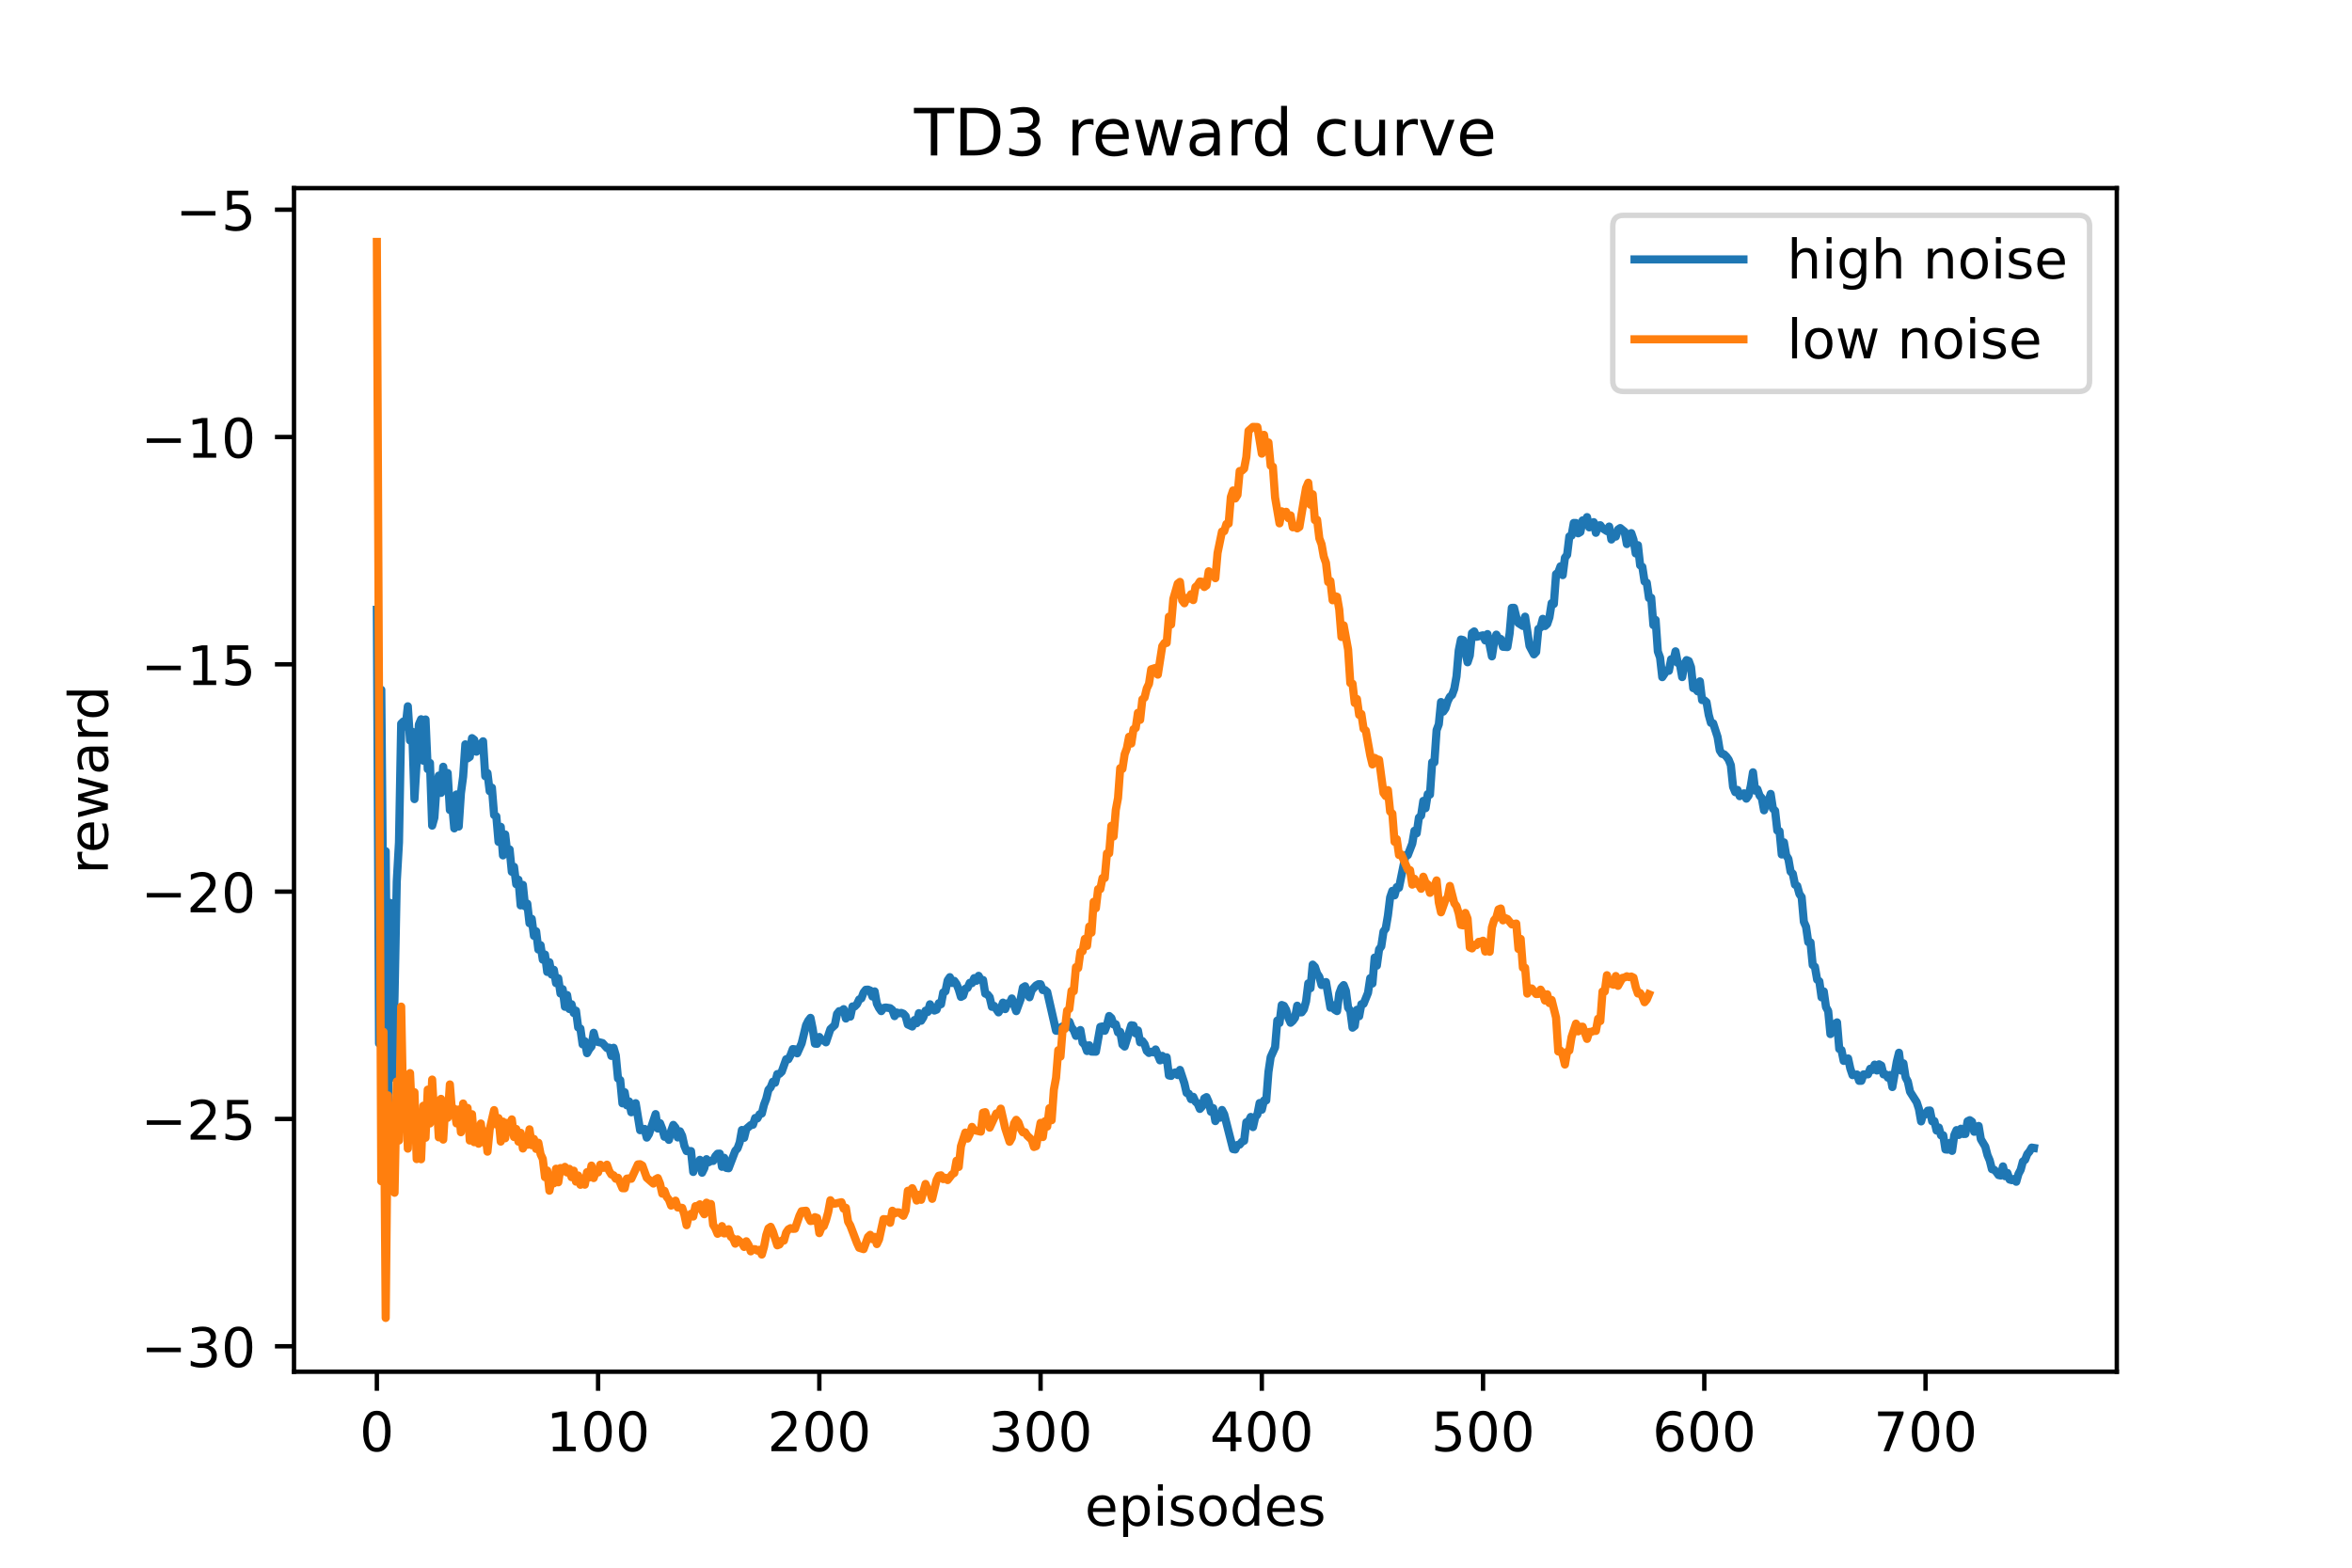<?xml version="1.0" encoding="utf-8" standalone="no"?>
<!DOCTYPE svg PUBLIC "-//W3C//DTD SVG 1.1//EN"
  "http://www.w3.org/Graphics/SVG/1.1/DTD/svg11.dtd">
<!-- Created with matplotlib (https://matplotlib.org/) -->
<svg height="288pt" version="1.1" viewBox="0 0 432 288" width="432pt" xmlns="http://www.w3.org/2000/svg" xmlns:xlink="http://www.w3.org/1999/xlink">
 <defs>
  <style type="text/css">*{stroke-linecap:butt;stroke-linejoin:round;}</style>
 </defs>
 <g id="figure_1">
  <g id="patch_1">
   <path d="M 0 288 
L 432 288 
L 432 0 
L 0 0 
z
" style="fill:#ffffff;"/>
  </g>
  <g id="axes_1">
   <g id="patch_2">
    <path d="M 54 252 
L 388.8 252 
L 388.8 34.56 
L 54 34.56 
z
" style="fill:#ffffff;"/>
   </g>
   <g id="matplotlib.axis_1">
    <g id="xtick_1">
     <g id="line2d_1">
      <defs>
       <path d="M 0 0 
L 0 3.5 
" id="ma17a18a2c5" style="stroke:#000000;stroke-width:0.8;"/>
      </defs>
      <g>
       <use style="stroke:#000000;stroke-width:0.8;" x="69.218" xlink:href="#ma17a18a2c5" y="252"/>
      </g>
     </g>
     <g id="text_1">
      <!-- 0 -->
      <g transform="translate(66.037 266.598)scale(0.1 -0.1)">
       <defs>
        <path d="M 31.781 66.406 
Q 24.172 66.406 20.328 58.906 
Q 16.5 51.422 16.5 36.375 
Q 16.5 21.391 20.328 13.891 
Q 24.172 6.391 31.781 6.391 
Q 39.453 6.391 43.281 13.891 
Q 47.125 21.391 47.125 36.375 
Q 47.125 51.422 43.281 58.906 
Q 39.453 66.406 31.781 66.406 
z
M 31.781 74.219 
Q 44.047 74.219 50.516 64.516 
Q 56.984 54.828 56.984 36.375 
Q 56.984 17.969 50.516 8.266 
Q 44.047 -1.422 31.781 -1.422 
Q 19.531 -1.422 13.062 8.266 
Q 6.594 17.969 6.594 36.375 
Q 6.594 54.828 13.062 64.516 
Q 19.531 74.219 31.781 74.219 
z
" id="DejaVuSans-48"/>
       </defs>
       <use xlink:href="#DejaVuSans-48"/>
      </g>
     </g>
    </g>
    <g id="xtick_2">
     <g id="line2d_2">
      <g>
       <use style="stroke:#000000;stroke-width:0.8;" x="109.854" xlink:href="#ma17a18a2c5" y="252"/>
      </g>
     </g>
     <g id="text_2">
      <!-- 100 -->
      <g transform="translate(100.31 266.598)scale(0.1 -0.1)">
       <defs>
        <path d="M 12.406 8.297 
L 28.516 8.297 
L 28.516 63.922 
L 10.984 60.406 
L 10.984 69.391 
L 28.422 72.906 
L 38.281 72.906 
L 38.281 8.297 
L 54.391 8.297 
L 54.391 0 
L 12.406 0 
z
" id="DejaVuSans-49"/>
       </defs>
       <use xlink:href="#DejaVuSans-49"/>
       <use x="63.623" xlink:href="#DejaVuSans-48"/>
       <use x="127.246" xlink:href="#DejaVuSans-48"/>
      </g>
     </g>
    </g>
    <g id="xtick_3">
     <g id="line2d_3">
      <g>
       <use style="stroke:#000000;stroke-width:0.8;" x="150.49" xlink:href="#ma17a18a2c5" y="252"/>
      </g>
     </g>
     <g id="text_3">
      <!-- 200 -->
      <g transform="translate(140.946 266.598)scale(0.1 -0.1)">
       <defs>
        <path d="M 19.188 8.297 
L 53.609 8.297 
L 53.609 0 
L 7.328 0 
L 7.328 8.297 
Q 12.938 14.109 22.625 23.891 
Q 32.328 33.688 34.812 36.531 
Q 39.547 41.844 41.422 45.531 
Q 43.312 49.219 43.312 52.781 
Q 43.312 58.594 39.234 62.25 
Q 35.156 65.922 28.609 65.922 
Q 23.969 65.922 18.812 64.312 
Q 13.672 62.703 7.812 59.422 
L 7.812 69.391 
Q 13.766 71.781 18.938 73 
Q 24.125 74.219 28.422 74.219 
Q 39.75 74.219 46.484 68.547 
Q 53.219 62.891 53.219 53.422 
Q 53.219 48.922 51.531 44.891 
Q 49.859 40.875 45.406 35.406 
Q 44.188 33.984 37.641 27.219 
Q 31.109 20.453 19.188 8.297 
z
" id="DejaVuSans-50"/>
       </defs>
       <use xlink:href="#DejaVuSans-50"/>
       <use x="63.623" xlink:href="#DejaVuSans-48"/>
       <use x="127.246" xlink:href="#DejaVuSans-48"/>
      </g>
     </g>
    </g>
    <g id="xtick_4">
     <g id="line2d_4">
      <g>
       <use style="stroke:#000000;stroke-width:0.8;" x="191.126" xlink:href="#ma17a18a2c5" y="252"/>
      </g>
     </g>
     <g id="text_4">
      <!-- 300 -->
      <g transform="translate(181.582 266.598)scale(0.1 -0.1)">
       <defs>
        <path d="M 40.578 39.312 
Q 47.656 37.797 51.625 33 
Q 55.609 28.219 55.609 21.188 
Q 55.609 10.406 48.188 4.484 
Q 40.766 -1.422 27.094 -1.422 
Q 22.516 -1.422 17.656 -0.516 
Q 12.797 0.391 7.625 2.203 
L 7.625 11.719 
Q 11.719 9.328 16.594 8.109 
Q 21.484 6.891 26.812 6.891 
Q 36.078 6.891 40.938 10.547 
Q 45.797 14.203 45.797 21.188 
Q 45.797 27.641 41.281 31.266 
Q 36.766 34.906 28.719 34.906 
L 20.219 34.906 
L 20.219 43.016 
L 29.109 43.016 
Q 36.375 43.016 40.234 45.922 
Q 44.094 48.828 44.094 54.297 
Q 44.094 59.906 40.109 62.906 
Q 36.141 65.922 28.719 65.922 
Q 24.656 65.922 20.016 65.031 
Q 15.375 64.156 9.812 62.312 
L 9.812 71.094 
Q 15.438 72.656 20.344 73.438 
Q 25.25 74.219 29.594 74.219 
Q 40.828 74.219 47.359 69.109 
Q 53.906 64.016 53.906 55.328 
Q 53.906 49.266 50.438 45.094 
Q 46.969 40.922 40.578 39.312 
z
" id="DejaVuSans-51"/>
       </defs>
       <use xlink:href="#DejaVuSans-51"/>
       <use x="63.623" xlink:href="#DejaVuSans-48"/>
       <use x="127.246" xlink:href="#DejaVuSans-48"/>
      </g>
     </g>
    </g>
    <g id="xtick_5">
     <g id="line2d_5">
      <g>
       <use style="stroke:#000000;stroke-width:0.8;" x="231.762" xlink:href="#ma17a18a2c5" y="252"/>
      </g>
     </g>
     <g id="text_5">
      <!-- 400 -->
      <g transform="translate(222.218 266.598)scale(0.1 -0.1)">
       <defs>
        <path d="M 37.797 64.312 
L 12.891 25.391 
L 37.797 25.391 
z
M 35.203 72.906 
L 47.609 72.906 
L 47.609 25.391 
L 58.016 25.391 
L 58.016 17.188 
L 47.609 17.188 
L 47.609 0 
L 37.797 0 
L 37.797 17.188 
L 4.891 17.188 
L 4.891 26.703 
z
" id="DejaVuSans-52"/>
       </defs>
       <use xlink:href="#DejaVuSans-52"/>
       <use x="63.623" xlink:href="#DejaVuSans-48"/>
       <use x="127.246" xlink:href="#DejaVuSans-48"/>
      </g>
     </g>
    </g>
    <g id="xtick_6">
     <g id="line2d_6">
      <g>
       <use style="stroke:#000000;stroke-width:0.8;" x="272.398" xlink:href="#ma17a18a2c5" y="252"/>
      </g>
     </g>
     <g id="text_6">
      <!-- 500 -->
      <g transform="translate(262.854 266.598)scale(0.1 -0.1)">
       <defs>
        <path d="M 10.797 72.906 
L 49.516 72.906 
L 49.516 64.594 
L 19.828 64.594 
L 19.828 46.734 
Q 21.969 47.469 24.109 47.828 
Q 26.266 48.188 28.422 48.188 
Q 40.625 48.188 47.75 41.5 
Q 54.891 34.812 54.891 23.391 
Q 54.891 11.625 47.562 5.094 
Q 40.234 -1.422 26.906 -1.422 
Q 22.312 -1.422 17.547 -0.641 
Q 12.797 0.141 7.719 1.703 
L 7.719 11.625 
Q 12.109 9.234 16.797 8.062 
Q 21.484 6.891 26.703 6.891 
Q 35.156 6.891 40.078 11.328 
Q 45.016 15.766 45.016 23.391 
Q 45.016 31 40.078 35.438 
Q 35.156 39.891 26.703 39.891 
Q 22.75 39.891 18.812 39.016 
Q 14.891 38.141 10.797 36.281 
z
" id="DejaVuSans-53"/>
       </defs>
       <use xlink:href="#DejaVuSans-53"/>
       <use x="63.623" xlink:href="#DejaVuSans-48"/>
       <use x="127.246" xlink:href="#DejaVuSans-48"/>
      </g>
     </g>
    </g>
    <g id="xtick_7">
     <g id="line2d_7">
      <g>
       <use style="stroke:#000000;stroke-width:0.8;" x="313.034" xlink:href="#ma17a18a2c5" y="252"/>
      </g>
     </g>
     <g id="text_7">
      <!-- 600 -->
      <g transform="translate(303.49 266.598)scale(0.1 -0.1)">
       <defs>
        <path d="M 33.016 40.375 
Q 26.375 40.375 22.484 35.828 
Q 18.609 31.297 18.609 23.391 
Q 18.609 15.531 22.484 10.953 
Q 26.375 6.391 33.016 6.391 
Q 39.656 6.391 43.531 10.953 
Q 47.406 15.531 47.406 23.391 
Q 47.406 31.297 43.531 35.828 
Q 39.656 40.375 33.016 40.375 
z
M 52.594 71.297 
L 52.594 62.312 
Q 48.875 64.062 45.094 64.984 
Q 41.312 65.922 37.594 65.922 
Q 27.828 65.922 22.672 59.328 
Q 17.531 52.734 16.797 39.406 
Q 19.672 43.656 24.016 45.922 
Q 28.375 48.188 33.594 48.188 
Q 44.578 48.188 50.953 41.516 
Q 57.328 34.859 57.328 23.391 
Q 57.328 12.156 50.688 5.359 
Q 44.047 -1.422 33.016 -1.422 
Q 20.359 -1.422 13.672 8.266 
Q 6.984 17.969 6.984 36.375 
Q 6.984 53.656 15.188 63.938 
Q 23.391 74.219 37.203 74.219 
Q 40.922 74.219 44.703 73.484 
Q 48.484 72.75 52.594 71.297 
z
" id="DejaVuSans-54"/>
       </defs>
       <use xlink:href="#DejaVuSans-54"/>
       <use x="63.623" xlink:href="#DejaVuSans-48"/>
       <use x="127.246" xlink:href="#DejaVuSans-48"/>
      </g>
     </g>
    </g>
    <g id="xtick_8">
     <g id="line2d_8">
      <g>
       <use style="stroke:#000000;stroke-width:0.8;" x="353.67" xlink:href="#ma17a18a2c5" y="252"/>
      </g>
     </g>
     <g id="text_8">
      <!-- 700 -->
      <g transform="translate(344.126 266.598)scale(0.1 -0.1)">
       <defs>
        <path d="M 8.203 72.906 
L 55.078 72.906 
L 55.078 68.703 
L 28.609 0 
L 18.312 0 
L 43.219 64.594 
L 8.203 64.594 
z
" id="DejaVuSans-55"/>
       </defs>
       <use xlink:href="#DejaVuSans-55"/>
       <use x="63.623" xlink:href="#DejaVuSans-48"/>
       <use x="127.246" xlink:href="#DejaVuSans-48"/>
      </g>
     </g>
    </g>
    <g id="text_9">
     <!-- episodes -->
     <g transform="translate(199.241 280.277)scale(0.1 -0.1)">
      <defs>
       <path d="M 56.203 29.594 
L 56.203 25.203 
L 14.891 25.203 
Q 15.484 15.922 20.484 11.062 
Q 25.484 6.203 34.422 6.203 
Q 39.594 6.203 44.453 7.469 
Q 49.312 8.734 54.109 11.281 
L 54.109 2.781 
Q 49.266 0.734 44.188 -0.344 
Q 39.109 -1.422 33.891 -1.422 
Q 20.797 -1.422 13.156 6.188 
Q 5.516 13.812 5.516 26.812 
Q 5.516 40.234 12.766 48.109 
Q 20.016 56 32.328 56 
Q 43.359 56 49.781 48.891 
Q 56.203 41.797 56.203 29.594 
z
M 47.219 32.234 
Q 47.125 39.594 43.094 43.984 
Q 39.062 48.391 32.422 48.391 
Q 24.906 48.391 20.391 44.141 
Q 15.875 39.891 15.188 32.172 
z
" id="DejaVuSans-101"/>
       <path d="M 18.109 8.203 
L 18.109 -20.797 
L 9.078 -20.797 
L 9.078 54.688 
L 18.109 54.688 
L 18.109 46.391 
Q 20.953 51.266 25.266 53.625 
Q 29.594 56 35.594 56 
Q 45.562 56 51.781 48.094 
Q 58.016 40.188 58.016 27.297 
Q 58.016 14.406 51.781 6.484 
Q 45.562 -1.422 35.594 -1.422 
Q 29.594 -1.422 25.266 0.953 
Q 20.953 3.328 18.109 8.203 
z
M 48.688 27.297 
Q 48.688 37.203 44.609 42.844 
Q 40.531 48.484 33.406 48.484 
Q 26.266 48.484 22.188 42.844 
Q 18.109 37.203 18.109 27.297 
Q 18.109 17.391 22.188 11.75 
Q 26.266 6.109 33.406 6.109 
Q 40.531 6.109 44.609 11.75 
Q 48.688 17.391 48.688 27.297 
z
" id="DejaVuSans-112"/>
       <path d="M 9.422 54.688 
L 18.406 54.688 
L 18.406 0 
L 9.422 0 
z
M 9.422 75.984 
L 18.406 75.984 
L 18.406 64.594 
L 9.422 64.594 
z
" id="DejaVuSans-105"/>
       <path d="M 44.281 53.078 
L 44.281 44.578 
Q 40.484 46.531 36.375 47.5 
Q 32.281 48.484 27.875 48.484 
Q 21.188 48.484 17.844 46.438 
Q 14.5 44.391 14.5 40.281 
Q 14.5 37.156 16.891 35.375 
Q 19.281 33.594 26.516 31.984 
L 29.594 31.297 
Q 39.156 29.25 43.188 25.516 
Q 47.219 21.781 47.219 15.094 
Q 47.219 7.469 41.188 3.016 
Q 35.156 -1.422 24.609 -1.422 
Q 20.219 -1.422 15.453 -0.562 
Q 10.688 0.297 5.422 2 
L 5.422 11.281 
Q 10.406 8.688 15.234 7.391 
Q 20.062 6.109 24.812 6.109 
Q 31.156 6.109 34.562 8.281 
Q 37.984 10.453 37.984 14.406 
Q 37.984 18.062 35.516 20.016 
Q 33.062 21.969 24.703 23.781 
L 21.578 24.516 
Q 13.234 26.266 9.516 29.906 
Q 5.812 33.547 5.812 39.891 
Q 5.812 47.609 11.281 51.797 
Q 16.75 56 26.812 56 
Q 31.781 56 36.172 55.266 
Q 40.578 54.547 44.281 53.078 
z
" id="DejaVuSans-115"/>
       <path d="M 30.609 48.391 
Q 23.391 48.391 19.188 42.75 
Q 14.984 37.109 14.984 27.297 
Q 14.984 17.484 19.156 11.844 
Q 23.344 6.203 30.609 6.203 
Q 37.797 6.203 41.984 11.859 
Q 46.188 17.531 46.188 27.297 
Q 46.188 37.016 41.984 42.703 
Q 37.797 48.391 30.609 48.391 
z
M 30.609 56 
Q 42.328 56 49.016 48.375 
Q 55.719 40.766 55.719 27.297 
Q 55.719 13.875 49.016 6.219 
Q 42.328 -1.422 30.609 -1.422 
Q 18.844 -1.422 12.172 6.219 
Q 5.516 13.875 5.516 27.297 
Q 5.516 40.766 12.172 48.375 
Q 18.844 56 30.609 56 
z
" id="DejaVuSans-111"/>
       <path d="M 45.406 46.391 
L 45.406 75.984 
L 54.391 75.984 
L 54.391 0 
L 45.406 0 
L 45.406 8.203 
Q 42.578 3.328 38.25 0.953 
Q 33.938 -1.422 27.875 -1.422 
Q 17.969 -1.422 11.734 6.484 
Q 5.516 14.406 5.516 27.297 
Q 5.516 40.188 11.734 48.094 
Q 17.969 56 27.875 56 
Q 33.938 56 38.25 53.625 
Q 42.578 51.266 45.406 46.391 
z
M 14.797 27.297 
Q 14.797 17.391 18.875 11.75 
Q 22.953 6.109 30.078 6.109 
Q 37.203 6.109 41.297 11.75 
Q 45.406 17.391 45.406 27.297 
Q 45.406 37.203 41.297 42.844 
Q 37.203 48.484 30.078 48.484 
Q 22.953 48.484 18.875 42.844 
Q 14.797 37.203 14.797 27.297 
z
" id="DejaVuSans-100"/>
      </defs>
      <use xlink:href="#DejaVuSans-101"/>
      <use x="61.523" xlink:href="#DejaVuSans-112"/>
      <use x="125" xlink:href="#DejaVuSans-105"/>
      <use x="152.783" xlink:href="#DejaVuSans-115"/>
      <use x="204.883" xlink:href="#DejaVuSans-111"/>
      <use x="266.064" xlink:href="#DejaVuSans-100"/>
      <use x="329.541" xlink:href="#DejaVuSans-101"/>
      <use x="391.064" xlink:href="#DejaVuSans-115"/>
     </g>
    </g>
   </g>
   <g id="matplotlib.axis_2">
    <g id="ytick_1">
     <g id="line2d_9">
      <defs>
       <path d="M 0 0 
L -3.5 0 
" id="m225803aa96" style="stroke:#000000;stroke-width:0.8;"/>
      </defs>
      <g>
       <use style="stroke:#000000;stroke-width:0.8;" x="54" xlink:href="#m225803aa96" y="247.325"/>
      </g>
     </g>
     <g id="text_10">
      <!-- −30 -->
      <g transform="translate(25.895 251.124)scale(0.1 -0.1)">
       <defs>
        <path d="M 10.594 35.5 
L 73.188 35.5 
L 73.188 27.203 
L 10.594 27.203 
z
" id="DejaVuSans-8722"/>
       </defs>
       <use xlink:href="#DejaVuSans-8722"/>
       <use x="83.789" xlink:href="#DejaVuSans-51"/>
       <use x="147.412" xlink:href="#DejaVuSans-48"/>
      </g>
     </g>
    </g>
    <g id="ytick_2">
     <g id="line2d_10">
      <g>
       <use style="stroke:#000000;stroke-width:0.8;" x="54" xlink:href="#m225803aa96" y="205.565"/>
      </g>
     </g>
     <g id="text_11">
      <!-- −25 -->
      <g transform="translate(25.895 209.364)scale(0.1 -0.1)">
       <use xlink:href="#DejaVuSans-8722"/>
       <use x="83.789" xlink:href="#DejaVuSans-50"/>
       <use x="147.412" xlink:href="#DejaVuSans-53"/>
      </g>
     </g>
    </g>
    <g id="ytick_3">
     <g id="line2d_11">
      <g>
       <use style="stroke:#000000;stroke-width:0.8;" x="54" xlink:href="#m225803aa96" y="163.805"/>
      </g>
     </g>
     <g id="text_12">
      <!-- −20 -->
      <g transform="translate(25.895 167.604)scale(0.1 -0.1)">
       <use xlink:href="#DejaVuSans-8722"/>
       <use x="83.789" xlink:href="#DejaVuSans-50"/>
       <use x="147.412" xlink:href="#DejaVuSans-48"/>
      </g>
     </g>
    </g>
    <g id="ytick_4">
     <g id="line2d_12">
      <g>
       <use style="stroke:#000000;stroke-width:0.8;" x="54" xlink:href="#m225803aa96" y="122.045"/>
      </g>
     </g>
     <g id="text_13">
      <!-- −15 -->
      <g transform="translate(25.895 125.844)scale(0.1 -0.1)">
       <use xlink:href="#DejaVuSans-8722"/>
       <use x="83.789" xlink:href="#DejaVuSans-49"/>
       <use x="147.412" xlink:href="#DejaVuSans-53"/>
      </g>
     </g>
    </g>
    <g id="ytick_5">
     <g id="line2d_13">
      <g>
       <use style="stroke:#000000;stroke-width:0.8;" x="54" xlink:href="#m225803aa96" y="80.285"/>
      </g>
     </g>
     <g id="text_14">
      <!-- −10 -->
      <g transform="translate(25.895 84.084)scale(0.1 -0.1)">
       <use xlink:href="#DejaVuSans-8722"/>
       <use x="83.789" xlink:href="#DejaVuSans-49"/>
       <use x="147.412" xlink:href="#DejaVuSans-48"/>
      </g>
     </g>
    </g>
    <g id="ytick_6">
     <g id="line2d_14">
      <g>
       <use style="stroke:#000000;stroke-width:0.8;" x="54" xlink:href="#m225803aa96" y="38.525"/>
      </g>
     </g>
     <g id="text_15">
      <!-- −5 -->
      <g transform="translate(32.258 42.324)scale(0.1 -0.1)">
       <use xlink:href="#DejaVuSans-8722"/>
       <use x="83.789" xlink:href="#DejaVuSans-53"/>
      </g>
     </g>
    </g>
    <g id="text_16">
     <!-- reward -->
     <g transform="translate(19.816 160.595)rotate(-90)scale(0.1 -0.1)">
      <defs>
       <path d="M 41.109 46.297 
Q 39.594 47.172 37.812 47.578 
Q 36.031 48 33.891 48 
Q 26.266 48 22.188 43.047 
Q 18.109 38.094 18.109 28.812 
L 18.109 0 
L 9.078 0 
L 9.078 54.688 
L 18.109 54.688 
L 18.109 46.188 
Q 20.953 51.172 25.484 53.578 
Q 30.031 56 36.531 56 
Q 37.453 56 38.578 55.875 
Q 39.703 55.766 41.062 55.516 
z
" id="DejaVuSans-114"/>
       <path d="M 4.203 54.688 
L 13.188 54.688 
L 24.422 12.016 
L 35.594 54.688 
L 46.188 54.688 
L 57.422 12.016 
L 68.609 54.688 
L 77.594 54.688 
L 63.281 0 
L 52.688 0 
L 40.922 44.828 
L 29.109 0 
L 18.5 0 
z
" id="DejaVuSans-119"/>
       <path d="M 34.281 27.484 
Q 23.391 27.484 19.188 25 
Q 14.984 22.516 14.984 16.5 
Q 14.984 11.719 18.141 8.906 
Q 21.297 6.109 26.703 6.109 
Q 34.188 6.109 38.703 11.406 
Q 43.219 16.703 43.219 25.484 
L 43.219 27.484 
z
M 52.203 31.203 
L 52.203 0 
L 43.219 0 
L 43.219 8.297 
Q 40.141 3.328 35.547 0.953 
Q 30.953 -1.422 24.312 -1.422 
Q 15.922 -1.422 10.953 3.297 
Q 6 8.016 6 15.922 
Q 6 25.141 12.172 29.828 
Q 18.359 34.516 30.609 34.516 
L 43.219 34.516 
L 43.219 35.406 
Q 43.219 41.609 39.141 45 
Q 35.062 48.391 27.688 48.391 
Q 23 48.391 18.547 47.266 
Q 14.109 46.141 10.016 43.891 
L 10.016 52.203 
Q 14.938 54.109 19.578 55.047 
Q 24.219 56 28.609 56 
Q 40.484 56 46.344 49.844 
Q 52.203 43.703 52.203 31.203 
z
" id="DejaVuSans-97"/>
      </defs>
      <use xlink:href="#DejaVuSans-114"/>
      <use x="38.863" xlink:href="#DejaVuSans-101"/>
      <use x="100.387" xlink:href="#DejaVuSans-119"/>
      <use x="182.174" xlink:href="#DejaVuSans-97"/>
      <use x="243.453" xlink:href="#DejaVuSans-114"/>
      <use x="282.816" xlink:href="#DejaVuSans-100"/>
     </g>
    </g>
   </g>
   <g id="line2d_15">
    <path clip-path="url(#pfe328c0032)" d="M 69.218 112.027 
L 69.625 191.693 
L 70.031 126.717 
L 70.437 174.083 
L 70.844 156.366 
L 71.25 205.652 
L 71.656 165.868 
L 72.063 197.984 
L 72.469 182.915 
L 72.875 161.941 
L 73.282 154.732 
L 73.688 132.945 
L 74.095 132.543 
L 74.501 133.479 
L 74.907 129.755 
L 75.314 136.04 
L 75.72 134.429 
L 76.126 146.802 
L 76.939 133.087 
L 77.345 132.135 
L 77.752 139.756 
L 78.158 132.173 
L 78.564 141.302 
L 78.971 140.157 
L 79.377 151.674 
L 79.784 150.211 
L 80.19 144.351 
L 80.596 142.486 
L 81.003 145.666 
L 81.409 140.862 
L 81.815 145.069 
L 82.222 142.006 
L 82.628 148.811 
L 83.034 147.652 
L 83.441 152.179 
L 83.847 145.949 
L 84.254 151.849 
L 84.66 145.721 
L 85.066 142.645 
L 85.473 136.74 
L 85.879 139.326 
L 86.285 139.045 
L 86.692 135.604 
L 87.098 135.909 
L 87.504 138.095 
L 87.911 137.564 
L 88.317 136.677 
L 88.723 136.182 
L 89.13 142.595 
L 89.536 142.018 
L 89.943 145.352 
L 90.349 144.701 
L 90.755 149.731 
L 91.162 149.965 
L 91.568 154.663 
L 91.974 151.893 
L 92.381 157.143 
L 92.787 153.293 
L 93.193 156.82 
L 93.6 156.049 
L 94.006 160.162 
L 94.413 159.238 
L 94.819 162.444 
L 95.225 161.611 
L 95.632 166.331 
L 96.038 162.561 
L 96.444 166.51 
L 96.851 166.003 
L 97.257 169.617 
L 97.663 168.792 
L 98.07 171.931 
L 98.476 171.084 
L 98.882 174.435 
L 99.289 173.632 
L 99.695 176.3 
L 100.102 175.359 
L 100.508 178.555 
L 100.914 176.769 
L 101.321 179.04 
L 101.727 178.16 
L 102.133 180.614 
L 102.54 179.713 
L 102.946 182.525 
L 103.352 181.719 
L 103.759 184.954 
L 104.165 182.791 
L 104.572 185.367 
L 104.978 184.484 
L 105.384 186.106 
L 105.791 185.673 
L 106.197 188.76 
L 106.603 188.947 
L 107.01 191.857 
L 107.416 191.281 
L 107.822 193.48 
L 108.229 192.743 
L 108.635 192.256 
L 109.041 189.734 
L 109.448 191.323 
L 110.667 191.62 
L 111.48 192.536 
L 111.886 192.46 
L 112.292 193.981 
L 112.699 192.487 
L 113.105 193.879 
L 113.511 198.129 
L 113.918 198.426 
L 114.324 202.694 
L 114.731 200.647 
L 115.137 203.066 
L 115.543 202.343 
L 115.95 204.336 
L 116.356 203.217 
L 116.762 202.668 
L 117.575 207.632 
L 118.388 207.391 
L 118.794 208.993 
L 119.2 208.332 
L 120.42 204.671 
L 120.826 207.327 
L 121.232 206.342 
L 121.639 207.384 
L 122.045 208.839 
L 122.451 208.831 
L 122.858 209.407 
L 123.264 207.77 
L 123.67 206.655 
L 124.077 207.166 
L 124.483 208.964 
L 124.89 207.831 
L 125.296 208.67 
L 125.702 210.506 
L 126.109 211.468 
L 126.921 211.467 
L 127.328 215.3 
L 127.734 213.743 
L 128.14 214.239 
L 128.547 213.076 
L 128.953 215.439 
L 129.359 214.613 
L 129.766 212.953 
L 130.172 213.52 
L 130.579 213.261 
L 130.985 213.278 
L 131.391 212.416 
L 131.798 211.95 
L 132.204 211.93 
L 132.61 214.354 
L 133.017 212.698 
L 133.423 214.562 
L 133.829 214.623 
L 135.049 211.418 
L 135.455 210.988 
L 135.861 209.873 
L 136.268 207.591 
L 136.674 209.036 
L 137.08 207.389 
L 137.893 206.689 
L 138.299 206.627 
L 138.706 205.386 
L 139.112 205.463 
L 139.518 204.699 
L 139.925 204.565 
L 140.331 202.937 
L 140.738 201.866 
L 141.144 200.209 
L 141.55 199.75 
L 141.957 198.722 
L 142.363 198.916 
L 142.769 197.322 
L 143.176 197.274 
L 143.582 196.883 
L 144.395 194.595 
L 144.801 194.595 
L 145.208 193.823 
L 145.614 192.724 
L 146.02 192.773 
L 146.427 193.506 
L 147.239 191.677 
L 148.052 188.342 
L 148.458 187.521 
L 148.865 186.994 
L 149.271 189.001 
L 149.677 191.724 
L 150.084 191.759 
L 150.49 190.503 
L 150.897 191.123 
L 151.303 191.123 
L 151.709 191.486 
L 152.522 189.067 
L 153.335 188.314 
L 153.741 186.266 
L 154.147 185.755 
L 154.554 185.75 
L 154.96 185.393 
L 155.367 187.115 
L 155.773 186.484 
L 156.179 186.767 
L 156.586 184.891 
L 156.992 184.891 
L 157.398 184.48 
L 157.805 183.612 
L 158.211 183.409 
L 158.617 182.346 
L 159.024 181.83 
L 159.43 181.807 
L 159.836 181.976 
L 160.243 183.072 
L 160.649 182.129 
L 161.056 184.375 
L 161.462 185.191 
L 161.868 185.755 
L 162.275 185.175 
L 162.681 185.088 
L 163.494 185.214 
L 163.9 185.535 
L 164.306 186.67 
L 164.713 186.012 
L 165.119 186.151 
L 165.526 186.075 
L 165.932 186.234 
L 166.338 186.681 
L 166.745 188.211 
L 167.557 188.58 
L 167.964 187.395 
L 168.37 187.98 
L 168.776 186.13 
L 169.183 187.526 
L 169.589 186.883 
L 169.995 185.67 
L 170.402 185.911 
L 170.808 184.497 
L 171.215 185.211 
L 171.621 185.651 
L 172.027 185.489 
L 172.434 184.297 
L 172.84 184.492 
L 173.246 182.32 
L 173.653 182.121 
L 174.059 180.101 
L 174.465 179.513 
L 174.872 180.584 
L 175.278 180.196 
L 175.685 180.768 
L 176.091 181.783 
L 176.497 183.142 
L 176.904 182.92 
L 177.31 181.636 
L 177.716 181.492 
L 178.123 180.562 
L 178.529 180.613 
L 178.935 179.692 
L 179.342 180.184 
L 179.748 179.272 
L 180.154 180.023 
L 180.561 180.035 
L 180.967 182.538 
L 181.374 182.699 
L 181.78 183.196 
L 182.186 184.964 
L 182.593 184.791 
L 183.405 185.986 
L 183.812 185.314 
L 184.218 184.192 
L 184.624 185.385 
L 185.031 184.328 
L 185.437 184.328 
L 185.844 183.425 
L 186.656 185.757 
L 187.469 183.532 
L 187.875 181.436 
L 188.282 181.185 
L 188.688 182.64 
L 189.094 183.206 
L 189.501 181.9 
L 190.313 181.03 
L 190.72 180.812 
L 191.126 180.812 
L 191.533 181.885 
L 191.939 181.885 
L 192.345 182.23 
L 193.971 189.359 
L 194.377 189.359 
L 194.783 188.775 
L 195.19 188.554 
L 195.596 188.782 
L 196.002 187.798 
L 196.409 187.704 
L 196.815 188.757 
L 197.222 189.251 
L 197.628 190.303 
L 198.034 189.944 
L 198.441 189.229 
L 198.847 191.536 
L 199.253 191.946 
L 199.66 193.086 
L 200.066 192.031 
L 200.472 193.19 
L 201.285 193.209 
L 202.098 188.648 
L 202.504 188.563 
L 202.911 189.365 
L 203.317 188.289 
L 203.723 186.65 
L 204.13 187.027 
L 204.536 188.207 
L 204.942 188.168 
L 205.349 189.663 
L 205.755 189.563 
L 206.161 191.903 
L 206.568 192.262 
L 207.787 188.35 
L 208.193 188.415 
L 208.6 189.85 
L 209.006 189.296 
L 209.412 191.486 
L 209.819 191.249 
L 210.225 191.791 
L 210.631 193.061 
L 211.038 193.44 
L 211.444 193.219 
L 211.851 193.329 
L 212.257 192.797 
L 213.07 194.8 
L 213.476 193.971 
L 213.882 194.743 
L 214.289 194.235 
L 214.695 197.571 
L 215.101 197.657 
L 215.508 197.122 
L 215.914 197.01 
L 216.321 197.502 
L 216.727 196.553 
L 217.54 199.017 
L 217.946 200.777 
L 218.352 200.927 
L 218.759 201.926 
L 219.165 201.497 
L 219.571 202.381 
L 219.978 202.744 
L 220.384 203.718 
L 220.79 203.256 
L 221.197 201.791 
L 221.603 201.553 
L 222.01 202.479 
L 222.416 204.241 
L 222.822 203.572 
L 223.229 205.954 
L 223.635 205.133 
L 224.041 205.341 
L 224.448 203.916 
L 224.854 204.703 
L 226.48 211.1 
L 226.886 211.17 
L 227.292 210.338 
L 227.699 210.275 
L 228.105 209.759 
L 228.511 209.578 
L 228.918 206.168 
L 229.324 206.026 
L 229.73 205.194 
L 230.137 207.058 
L 230.543 205.263 
L 230.949 204.752 
L 231.356 202.634 
L 231.762 203.869 
L 232.169 202.158 
L 232.575 202.158 
L 232.981 196.935 
L 233.388 194.2 
L 234.2 192.401 
L 234.607 187.486 
L 235.013 187.931 
L 235.419 184.629 
L 235.826 184.789 
L 236.232 185.519 
L 236.638 186.981 
L 237.045 187.892 
L 237.451 187.54 
L 237.858 186.974 
L 238.264 184.755 
L 238.67 185.989 
L 239.077 185.978 
L 239.483 185.416 
L 239.889 183.965 
L 240.296 180.651 
L 240.702 181.546 
L 241.108 177.211 
L 241.515 177.634 
L 241.921 178.839 
L 242.328 179.455 
L 242.734 180.96 
L 243.14 180.568 
L 243.547 180.413 
L 244.359 185.117 
L 244.766 184.644 
L 245.172 185.501 
L 245.578 185.747 
L 245.985 182.508 
L 246.391 181.423 
L 246.798 180.972 
L 247.204 182.022 
L 247.61 185.12 
L 248.017 185.689 
L 248.423 188.792 
L 248.829 188.478 
L 249.236 185.507 
L 249.642 186.695 
L 250.048 184.487 
L 250.455 184.406 
L 251.267 182.395 
L 251.674 179.695 
L 252.08 180.683 
L 252.487 175.915 
L 252.893 177.4 
L 253.299 174.421 
L 253.706 173.852 
L 254.112 171.131 
L 254.518 170.582 
L 254.925 168.18 
L 255.331 164.864 
L 255.737 163.659 
L 256.144 164.487 
L 256.55 162.968 
L 256.957 163.095 
L 258.176 157.093 
L 258.582 157.093 
L 259.395 154.985 
L 259.801 152.615 
L 260.207 153.092 
L 260.614 150.209 
L 261.02 149.824 
L 261.426 147.13 
L 261.833 148.474 
L 262.239 145.886 
L 262.646 145.977 
L 263.052 140.032 
L 263.458 140.047 
L 263.865 134.126 
L 264.271 133.053 
L 264.677 128.971 
L 265.084 130.735 
L 265.49 130.145 
L 265.896 128.837 
L 266.303 128.014 
L 266.709 127.653 
L 267.115 126.533 
L 267.522 124.26 
L 267.928 119.504 
L 268.335 117.487 
L 268.741 117.589 
L 269.554 121.669 
L 269.96 120.429 
L 270.366 116.307 
L 270.773 115.999 
L 271.179 116.987 
L 272.398 116.712 
L 272.805 117.659 
L 273.211 116.489 
L 274.024 120.583 
L 274.43 117.998 
L 274.836 116.586 
L 275.243 117.321 
L 275.649 117.385 
L 276.055 118.82 
L 276.868 118.877 
L 277.274 116.376 
L 277.681 111.671 
L 278.087 111.665 
L 278.494 113.307 
L 278.9 114.475 
L 279.713 114.997 
L 280.119 113.289 
L 280.932 118.676 
L 281.744 120.212 
L 282.151 119.779 
L 282.557 115.546 
L 282.964 115.265 
L 283.37 113.685 
L 283.776 115.007 
L 284.183 114.629 
L 284.589 113.414 
L 284.995 110.807 
L 285.402 110.955 
L 285.808 105.466 
L 286.214 105.159 
L 286.621 104.038 
L 287.027 105.653 
L 287.433 102.463 
L 287.84 101.93 
L 288.246 98.539 
L 288.653 98.402 
L 289.059 96.071 
L 289.465 96.08 
L 289.872 97.971 
L 290.278 97.733 
L 290.684 95.599 
L 291.091 95.866 
L 291.497 94.997 
L 291.903 96.887 
L 292.31 96.206 
L 292.716 95.924 
L 293.123 97.88 
L 293.529 96.538 
L 293.935 96.494 
L 294.342 97.053 
L 295.154 97.569 
L 295.561 96.734 
L 295.967 99.112 
L 296.373 98.515 
L 296.78 98.575 
L 297.186 97.289 
L 297.592 97.009 
L 298.405 97.678 
L 298.812 99.951 
L 299.218 98.276 
L 299.624 97.942 
L 300.031 99.145 
L 300.437 101.675 
L 300.843 100.154 
L 301.25 103.85 
L 301.656 104.141 
L 302.062 106.833 
L 302.469 107.041 
L 302.875 109.872 
L 303.282 109.814 
L 303.688 114.846 
L 304.094 113.885 
L 304.501 119.678 
L 304.907 120.799 
L 305.313 124.399 
L 306.126 123.163 
L 306.532 123.234 
L 306.939 121.119 
L 307.345 121.503 
L 307.751 119.658 
L 308.158 121.772 
L 308.564 122.061 
L 308.971 124.39 
L 309.377 121.992 
L 309.783 121.265 
L 310.19 121.442 
L 310.596 122.562 
L 311.002 126.414 
L 311.409 126.516 
L 311.815 127.007 
L 312.221 125.171 
L 312.628 128.611 
L 313.034 128.653 
L 313.441 128.995 
L 313.847 131.329 
L 314.253 132.798 
L 314.66 132.879 
L 315.472 135.391 
L 315.879 137.868 
L 316.285 138.486 
L 316.691 138.591 
L 317.098 138.994 
L 317.504 139.558 
L 317.91 140.573 
L 318.317 144.55 
L 318.723 145.53 
L 319.13 145.117 
L 319.536 146.266 
L 319.942 145.873 
L 320.349 145.744 
L 320.755 146.721 
L 321.161 146.173 
L 321.568 144.408 
L 321.974 141.881 
L 322.38 145.244 
L 322.787 144.994 
L 323.193 146.162 
L 323.6 146.627 
L 324.006 148.865 
L 324.412 147.507 
L 324.819 147.174 
L 325.225 145.848 
L 325.631 148.543 
L 326.038 148.944 
L 326.444 152.585 
L 326.85 152.699 
L 327.257 156.979 
L 327.663 154.745 
L 328.069 157.111 
L 328.476 157.784 
L 328.882 160.117 
L 329.289 160.517 
L 329.695 162.525 
L 330.101 162.75 
L 330.508 164.24 
L 330.914 164.808 
L 331.32 169.347 
L 331.727 170.262 
L 332.133 173.083 
L 332.539 173.124 
L 332.946 177.286 
L 333.352 177.608 
L 333.759 179.966 
L 334.165 180.275 
L 334.571 183.217 
L 334.978 182.129 
L 335.384 185 
L 335.79 185.738 
L 336.197 189.972 
L 336.603 188.4 
L 337.416 187.823 
L 337.822 192.699 
L 338.228 192.906 
L 338.635 194.894 
L 339.041 194.825 
L 339.448 194.448 
L 339.854 196.308 
L 340.26 197.508 
L 341.073 197.394 
L 341.479 198.563 
L 341.886 198.552 
L 342.292 197.373 
L 343.105 197.368 
L 343.511 196.335 
L 343.918 196.565 
L 344.324 195.584 
L 344.73 196.662 
L 345.137 195.525 
L 345.543 195.752 
L 345.949 197.375 
L 346.356 197.375 
L 346.762 197.983 
L 347.168 197.481 
L 347.575 199.701 
L 348.387 195.035 
L 348.794 193.397 
L 349.2 196.674 
L 349.607 195.342 
L 350.013 197.923 
L 350.419 198.687 
L 350.826 200.562 
L 352.045 202.482 
L 352.451 203.721 
L 352.857 206.013 
L 353.264 204.565 
L 353.67 204.719 
L 354.077 204.043 
L 354.483 204.009 
L 354.889 205.996 
L 355.296 205.956 
L 355.702 207.694 
L 356.108 207.136 
L 356.515 208.578 
L 356.921 208.564 
L 357.327 211.166 
L 357.734 211.202 
L 358.14 209.965 
L 358.546 211.428 
L 358.953 208.529 
L 359.359 207.614 
L 359.766 208.506 
L 360.172 207.357 
L 360.578 208.322 
L 360.985 208.32 
L 361.391 205.985 
L 361.797 205.788 
L 362.204 206.071 
L 362.61 207.921 
L 363.016 207.592 
L 363.423 206.85 
L 363.829 209.283 
L 364.642 210.65 
L 365.048 212.206 
L 365.455 213.172 
L 365.861 214.784 
L 366.267 214.892 
L 366.674 215.289 
L 367.08 215.872 
L 367.486 215.958 
L 367.893 214.28 
L 368.299 216.081 
L 368.705 215.474 
L 369.112 216.693 
L 369.518 216.806 
L 369.925 216.587 
L 370.331 217.103 
L 370.737 215.672 
L 371.144 214.901 
L 371.55 213.382 
L 371.956 213.064 
L 372.363 212.021 
L 372.769 211.536 
L 373.175 210.826 
L 373.582 210.892 
L 373.582 210.892 
" style="fill:none;stroke:#1f77b4;stroke-linecap:square;stroke-width:1.5;"/>
   </g>
   <g id="line2d_16">
    <path clip-path="url(#pfe328c0032)" d="M 69.218 44.444 
L 70.031 217.007 
L 70.437 189.555 
L 70.844 242.116 
L 71.25 201.224 
L 71.656 218.679 
L 72.063 203.158 
L 72.469 219.12 
L 72.875 198.682 
L 73.282 209.522 
L 73.688 184.927 
L 74.095 205.707 
L 74.501 198.882 
L 74.907 211.017 
L 75.314 197.14 
L 75.72 206.046 
L 76.126 200.651 
L 76.533 212.934 
L 76.939 207.842 
L 77.345 212.963 
L 77.752 203.135 
L 78.158 209.022 
L 78.564 200.178 
L 78.971 206.39 
L 79.377 198.328 
L 79.784 205.771 
L 80.19 202.253 
L 80.596 208.946 
L 81.003 201.873 
L 81.409 209.357 
L 81.815 202.714 
L 82.222 205.356 
L 82.628 199.221 
L 83.034 204.384 
L 83.441 203.679 
L 83.847 206.38 
L 84.254 203.832 
L 84.66 208.005 
L 85.066 202.724 
L 85.473 204.476 
L 85.879 203.533 
L 86.285 209.526 
L 86.692 204.691 
L 87.098 209.834 
L 87.504 207.538 
L 87.911 210.119 
L 88.317 206.4 
L 88.723 209.852 
L 89.13 207.847 
L 89.536 211.572 
L 89.943 207.441 
L 90.755 203.937 
L 91.162 206.571 
L 91.568 205.405 
L 91.974 209.721 
L 92.381 206.049 
L 92.787 209.114 
L 93.193 206.284 
L 93.6 207.318 
L 94.006 205.644 
L 94.413 208.88 
L 94.819 207.406 
L 95.225 209.733 
L 95.632 208.106 
L 96.038 210.993 
L 96.444 209.375 
L 96.851 210.32 
L 97.257 207.471 
L 97.663 210.386 
L 98.07 209.235 
L 98.476 211.069 
L 98.882 209.928 
L 99.289 212.036 
L 99.695 212.901 
L 100.102 216.259 
L 100.508 215.04 
L 100.914 218.741 
L 101.321 216.752 
L 101.727 217.392 
L 102.133 214.701 
L 102.54 217.206 
L 102.946 214.582 
L 103.352 215.204 
L 103.759 214.366 
L 104.165 215.405 
L 104.572 214.725 
L 104.978 216.255 
L 105.384 215.069 
L 105.791 217.079 
L 106.197 215.952 
L 106.603 217.658 
L 107.01 216.489 
L 107.416 217.64 
L 107.822 215.34 
L 108.229 216.311 
L 108.635 214.13 
L 109.041 216.421 
L 109.448 215.21 
L 109.854 215.39 
L 110.261 213.965 
L 110.667 214.543 
L 111.073 214.519 
L 111.48 213.962 
L 111.886 215.107 
L 112.292 215.766 
L 112.699 215.909 
L 113.105 216.549 
L 113.511 216.369 
L 114.324 218.284 
L 114.731 218.295 
L 115.137 216.525 
L 115.543 216.476 
L 115.95 216.553 
L 117.169 213.91 
L 117.575 213.88 
L 117.981 214.12 
L 118.794 216.369 
L 120.013 217.434 
L 120.42 216.66 
L 120.826 216.426 
L 121.232 217.446 
L 121.639 219.285 
L 122.045 218.767 
L 122.451 219.87 
L 122.858 220.388 
L 123.264 221.48 
L 124.077 220.57 
L 124.483 221.823 
L 125.296 221.897 
L 125.702 223.162 
L 126.109 225.083 
L 126.515 223.401 
L 126.921 222.981 
L 127.328 223.487 
L 127.734 221.584 
L 128.14 221.558 
L 128.547 221.241 
L 128.953 222.394 
L 129.359 223.069 
L 129.766 220.943 
L 130.172 221.183 
L 130.579 221.183 
L 130.985 225.007 
L 131.391 225.666 
L 131.798 226.658 
L 132.204 226.441 
L 132.61 225.251 
L 133.017 226.591 
L 133.423 226.536 
L 133.829 225.821 
L 134.236 227.192 
L 134.642 227.533 
L 135.049 228.477 
L 135.455 227.685 
L 136.268 228.389 
L 136.674 229.075 
L 137.08 228.034 
L 137.487 228.696 
L 137.893 229.885 
L 138.299 229.482 
L 138.706 229.489 
L 139.112 229.753 
L 139.518 229.589 
L 139.925 230.472 
L 140.331 229.04 
L 140.738 226.909 
L 141.144 225.665 
L 141.55 225.379 
L 141.957 226.256 
L 142.769 228.778 
L 143.176 228.623 
L 143.582 227.903 
L 143.988 227.91 
L 144.395 226.447 
L 144.801 225.852 
L 145.208 225.625 
L 145.614 225.755 
L 146.02 225.731 
L 146.833 223.354 
L 147.239 222.507 
L 148.052 222.423 
L 148.458 223.582 
L 148.865 224.319 
L 149.271 224.261 
L 149.677 223.605 
L 150.084 223.747 
L 150.49 226.539 
L 150.897 225.502 
L 151.303 225.256 
L 151.709 224.175 
L 152.116 222.693 
L 152.522 220.494 
L 152.928 221.106 
L 153.335 221.122 
L 154.554 220.861 
L 154.96 222.047 
L 155.367 221.889 
L 155.773 224.429 
L 156.179 225.15 
L 157.398 228.348 
L 157.805 229.231 
L 158.617 229.481 
L 159.43 227.239 
L 159.836 226.852 
L 160.243 227.655 
L 160.649 227.227 
L 161.056 228.55 
L 161.462 227.679 
L 162.275 223.969 
L 163.087 224.022 
L 163.494 224.639 
L 163.9 222.426 
L 164.306 222.932 
L 164.713 222.713 
L 165.119 222.729 
L 165.932 223.35 
L 166.338 222.391 
L 166.745 218.761 
L 167.151 218.761 
L 167.557 218.282 
L 167.964 219.169 
L 168.37 220.554 
L 168.776 219.505 
L 169.183 220.42 
L 169.995 217.505 
L 170.402 218.503 
L 170.808 218.888 
L 171.215 220.237 
L 172.027 216.798 
L 172.434 215.995 
L 172.84 215.916 
L 173.246 216.612 
L 173.653 216.369 
L 174.059 216.792 
L 174.872 215.738 
L 175.278 215.49 
L 175.685 213.236 
L 176.091 214.385 
L 176.497 210.584 
L 177.31 208.063 
L 177.716 209.171 
L 178.123 208.351 
L 178.529 207.021 
L 178.935 207.617 
L 180.154 207.896 
L 180.561 204.408 
L 180.967 204.315 
L 181.78 207.165 
L 182.999 204.55 
L 183.405 204.619 
L 183.812 203.666 
L 184.624 207.247 
L 185.437 209.754 
L 185.844 209.017 
L 186.25 206.392 
L 186.656 205.723 
L 187.063 206.21 
L 187.469 207.36 
L 187.875 208.016 
L 188.282 208.004 
L 188.688 208.635 
L 189.501 209.395 
L 189.907 210.71 
L 190.313 210.568 
L 191.126 206.279 
L 191.533 208.895 
L 191.939 205.978 
L 192.345 206.967 
L 192.752 203.586 
L 193.158 205.8 
L 193.564 200.184 
L 193.971 197.995 
L 194.377 192.934 
L 194.783 194.108 
L 195.19 188.913 
L 195.596 189.023 
L 196.002 185.652 
L 196.409 185.351 
L 196.815 182.023 
L 197.222 182.103 
L 197.628 177.666 
L 198.034 177.841 
L 198.441 174.885 
L 198.847 174.75 
L 199.253 172.484 
L 199.66 173.775 
L 200.066 170.217 
L 200.472 171.347 
L 200.879 165.672 
L 201.285 166.853 
L 201.692 163.344 
L 202.098 163.344 
L 202.504 161.301 
L 202.911 161.301 
L 203.317 156.77 
L 203.723 156.77 
L 204.13 151.695 
L 204.536 153.672 
L 204.942 148.78 
L 205.349 146.613 
L 205.755 141.112 
L 206.161 141.254 
L 206.568 138.561 
L 206.974 137.466 
L 207.381 135.349 
L 207.787 136.596 
L 208.193 133.959 
L 208.6 133.748 
L 209.006 130.95 
L 209.412 132.247 
L 209.819 128.49 
L 210.225 128.154 
L 210.631 126.474 
L 211.038 125.621 
L 211.444 122.956 
L 212.257 122.701 
L 212.663 123.938 
L 213.476 118.708 
L 213.882 118.118 
L 214.289 118.117 
L 214.695 113.293 
L 215.101 114.735 
L 215.508 110.024 
L 216.321 107.211 
L 216.727 106.901 
L 217.133 110.29 
L 217.54 110.824 
L 217.946 109.841 
L 218.352 109.993 
L 218.759 109.168 
L 219.165 110.243 
L 219.571 107.85 
L 219.978 107.497 
L 220.384 106.835 
L 220.79 106.88 
L 221.197 107.837 
L 221.603 107.545 
L 222.01 104.95 
L 222.416 105.361 
L 222.822 105.503 
L 223.229 106.219 
L 223.635 101.589 
L 224.448 97.646 
L 224.854 97.591 
L 225.26 96.262 
L 225.667 96.202 
L 226.073 91.301 
L 226.48 90.101 
L 226.886 91.578 
L 227.292 90.926 
L 227.699 86.534 
L 228.105 86.472 
L 228.511 86.099 
L 228.918 83.97 
L 229.324 79.149 
L 230.137 78.424 
L 230.949 78.448 
L 231.762 83.343 
L 232.169 79.886 
L 232.575 82.606 
L 232.981 81.28 
L 233.388 85.553 
L 233.794 85.733 
L 234.2 91.393 
L 235.013 96.145 
L 235.419 93.935 
L 235.826 94.35 
L 236.232 94.021 
L 236.638 95.19 
L 237.045 94.68 
L 237.451 96.874 
L 237.858 96.735 
L 238.264 97.07 
L 238.67 96.803 
L 239.483 91.937 
L 239.889 89.639 
L 240.296 88.675 
L 240.702 92.734 
L 241.108 90.797 
L 241.515 95.554 
L 241.921 95.494 
L 242.328 98.903 
L 242.734 99.975 
L 243.14 102.258 
L 243.547 103.41 
L 243.953 106.932 
L 244.359 106.739 
L 244.766 110.276 
L 245.172 109.51 
L 245.578 109.63 
L 245.985 111.975 
L 246.391 117.022 
L 246.798 114.878 
L 247.61 119.331 
L 248.017 125.49 
L 248.423 125.595 
L 248.829 129.153 
L 249.236 128.405 
L 249.642 131.336 
L 250.048 131.164 
L 250.455 133.879 
L 250.861 134.214 
L 251.674 138.745 
L 252.08 140.434 
L 252.487 139.232 
L 252.893 139.477 
L 253.299 139.585 
L 254.112 145.685 
L 254.518 146.243 
L 254.925 145.153 
L 255.331 149.083 
L 255.737 149.466 
L 256.144 154.651 
L 256.55 154.158 
L 256.957 157.067 
L 257.363 156.945 
L 258.582 159.746 
L 258.988 159.851 
L 259.395 162.516 
L 259.801 161.441 
L 260.207 162.369 
L 260.614 162.532 
L 261.02 163.279 
L 261.426 161.063 
L 261.833 162.145 
L 262.239 162.468 
L 262.646 164.029 
L 263.458 162.781 
L 263.865 161.742 
L 264.271 165.785 
L 264.677 167.604 
L 265.49 165.301 
L 265.896 164.888 
L 266.303 162.756 
L 267.115 165.924 
L 267.522 166.462 
L 267.928 167.796 
L 268.335 169.92 
L 268.741 170 
L 269.147 167.718 
L 269.554 168.759 
L 269.96 174.051 
L 270.366 174.234 
L 270.773 173.568 
L 271.179 173.646 
L 271.585 173.031 
L 271.992 172.999 
L 272.398 172.816 
L 272.805 174.811 
L 273.211 174.492 
L 273.617 174.849 
L 274.024 170.38 
L 274.43 169.039 
L 274.836 168.582 
L 275.243 167.068 
L 275.649 166.9 
L 276.055 169.077 
L 276.462 168.655 
L 276.868 168.826 
L 277.681 169.819 
L 278.494 169.666 
L 278.9 174.338 
L 279.306 172.486 
L 279.713 177.781 
L 280.119 177.788 
L 280.525 182.534 
L 280.932 181.559 
L 281.338 181.593 
L 282.151 182.618 
L 282.557 182.593 
L 282.964 181.809 
L 283.37 182.527 
L 283.776 183.814 
L 284.183 182.662 
L 284.589 184.28 
L 284.995 183.701 
L 285.808 186.955 
L 286.214 193.166 
L 286.621 193.004 
L 287.027 193.86 
L 287.433 195.565 
L 287.84 193.229 
L 288.246 192.992 
L 288.653 190.518 
L 289.465 188.052 
L 289.872 189.471 
L 290.278 188.63 
L 290.684 188.613 
L 291.497 190.859 
L 291.903 189.585 
L 292.31 189.554 
L 292.716 189.388 
L 293.123 189.388 
L 293.529 187.148 
L 293.935 187.585 
L 294.342 182.142 
L 294.748 182.16 
L 295.154 179.158 
L 295.561 180.66 
L 296.373 180.898 
L 296.78 179.304 
L 297.186 181.112 
L 297.999 179.65 
L 298.405 179.57 
L 298.812 179.351 
L 299.218 179.51 
L 299.624 179.402 
L 300.031 179.599 
L 300.437 181.342 
L 300.843 182.516 
L 301.25 182.429 
L 301.656 183.082 
L 302.062 184.12 
L 302.469 183.633 
L 302.875 182.664 
L 302.875 182.664 
" style="fill:none;stroke:#ff7f0e;stroke-linecap:square;stroke-width:1.5;"/>
   </g>
   <g id="patch_3">
    <path d="M 54 252 
L 54 34.56 
" style="fill:none;stroke:#000000;stroke-linecap:square;stroke-linejoin:miter;stroke-width:0.8;"/>
   </g>
   <g id="patch_4">
    <path d="M 388.8 252 
L 388.8 34.56 
" style="fill:none;stroke:#000000;stroke-linecap:square;stroke-linejoin:miter;stroke-width:0.8;"/>
   </g>
   <g id="patch_5">
    <path d="M 54 252 
L 388.8 252 
" style="fill:none;stroke:#000000;stroke-linecap:square;stroke-linejoin:miter;stroke-width:0.8;"/>
   </g>
   <g id="patch_6">
    <path d="M 54 34.56 
L 388.8 34.56 
" style="fill:none;stroke:#000000;stroke-linecap:square;stroke-linejoin:miter;stroke-width:0.8;"/>
   </g>
   <g id="text_17">
    <!-- TD3 reward curve -->
    <g transform="translate(167.895 28.56)scale(0.12 -0.12)">
     <defs>
      <path d="M -0.297 72.906 
L 61.375 72.906 
L 61.375 64.594 
L 35.5 64.594 
L 35.5 0 
L 25.594 0 
L 25.594 64.594 
L -0.297 64.594 
z
" id="DejaVuSans-84"/>
      <path d="M 19.672 64.797 
L 19.672 8.109 
L 31.594 8.109 
Q 46.688 8.109 53.688 14.938 
Q 60.688 21.781 60.688 36.531 
Q 60.688 51.172 53.688 57.984 
Q 46.688 64.797 31.594 64.797 
z
M 9.812 72.906 
L 30.078 72.906 
Q 51.266 72.906 61.172 64.094 
Q 71.094 55.281 71.094 36.531 
Q 71.094 17.672 61.125 8.828 
Q 51.172 0 30.078 0 
L 9.812 0 
z
" id="DejaVuSans-68"/>
      <path id="DejaVuSans-32"/>
      <path d="M 48.781 52.594 
L 48.781 44.188 
Q 44.969 46.297 41.141 47.344 
Q 37.312 48.391 33.406 48.391 
Q 24.656 48.391 19.812 42.844 
Q 14.984 37.312 14.984 27.297 
Q 14.984 17.281 19.812 11.734 
Q 24.656 6.203 33.406 6.203 
Q 37.312 6.203 41.141 7.25 
Q 44.969 8.297 48.781 10.406 
L 48.781 2.094 
Q 45.016 0.344 40.984 -0.531 
Q 36.969 -1.422 32.422 -1.422 
Q 20.062 -1.422 12.781 6.344 
Q 5.516 14.109 5.516 27.297 
Q 5.516 40.672 12.859 48.328 
Q 20.219 56 33.016 56 
Q 37.156 56 41.109 55.141 
Q 45.062 54.297 48.781 52.594 
z
" id="DejaVuSans-99"/>
      <path d="M 8.5 21.578 
L 8.5 54.688 
L 17.484 54.688 
L 17.484 21.922 
Q 17.484 14.156 20.5 10.266 
Q 23.531 6.391 29.594 6.391 
Q 36.859 6.391 41.078 11.031 
Q 45.312 15.672 45.312 23.688 
L 45.312 54.688 
L 54.297 54.688 
L 54.297 0 
L 45.312 0 
L 45.312 8.406 
Q 42.047 3.422 37.719 1 
Q 33.406 -1.422 27.688 -1.422 
Q 18.266 -1.422 13.375 4.438 
Q 8.5 10.297 8.5 21.578 
z
M 31.109 56 
z
" id="DejaVuSans-117"/>
      <path d="M 2.984 54.688 
L 12.5 54.688 
L 29.594 8.797 
L 46.688 54.688 
L 56.203 54.688 
L 35.688 0 
L 23.484 0 
z
" id="DejaVuSans-118"/>
     </defs>
     <use xlink:href="#DejaVuSans-84"/>
     <use x="61.084" xlink:href="#DejaVuSans-68"/>
     <use x="138.086" xlink:href="#DejaVuSans-51"/>
     <use x="201.709" xlink:href="#DejaVuSans-32"/>
     <use x="233.496" xlink:href="#DejaVuSans-114"/>
     <use x="272.359" xlink:href="#DejaVuSans-101"/>
     <use x="333.883" xlink:href="#DejaVuSans-119"/>
     <use x="415.67" xlink:href="#DejaVuSans-97"/>
     <use x="476.949" xlink:href="#DejaVuSans-114"/>
     <use x="516.312" xlink:href="#DejaVuSans-100"/>
     <use x="579.789" xlink:href="#DejaVuSans-32"/>
     <use x="611.576" xlink:href="#DejaVuSans-99"/>
     <use x="666.557" xlink:href="#DejaVuSans-117"/>
     <use x="729.936" xlink:href="#DejaVuSans-114"/>
     <use x="771.049" xlink:href="#DejaVuSans-118"/>
     <use x="830.229" xlink:href="#DejaVuSans-101"/>
    </g>
   </g>
   <g id="legend_1">
    <g id="patch_7">
     <path d="M 298.223 71.916 
L 381.8 71.916 
Q 383.8 71.916 383.8 69.916 
L 383.8 41.56 
Q 383.8 39.56 381.8 39.56 
L 298.223 39.56 
Q 296.223 39.56 296.223 41.56 
L 296.223 69.916 
Q 296.223 71.916 298.223 71.916 
z
" style="fill:#ffffff;opacity:0.8;stroke:#cccccc;stroke-linejoin:miter;"/>
    </g>
    <g id="line2d_17">
     <path d="M 300.223 47.658 
L 320.223 47.658 
" style="fill:none;stroke:#1f77b4;stroke-linecap:square;stroke-width:1.5;"/>
    </g>
    <g id="line2d_18"/>
    <g id="text_18">
     <!-- high noise -->
     <g transform="translate(328.223 51.158)scale(0.1 -0.1)">
      <defs>
       <path d="M 54.891 33.016 
L 54.891 0 
L 45.906 0 
L 45.906 32.719 
Q 45.906 40.484 42.875 44.328 
Q 39.844 48.188 33.797 48.188 
Q 26.516 48.188 22.312 43.547 
Q 18.109 38.922 18.109 30.906 
L 18.109 0 
L 9.078 0 
L 9.078 75.984 
L 18.109 75.984 
L 18.109 46.188 
Q 21.344 51.125 25.703 53.562 
Q 30.078 56 35.797 56 
Q 45.219 56 50.047 50.172 
Q 54.891 44.344 54.891 33.016 
z
" id="DejaVuSans-104"/>
       <path d="M 45.406 27.984 
Q 45.406 37.75 41.375 43.109 
Q 37.359 48.484 30.078 48.484 
Q 22.859 48.484 18.828 43.109 
Q 14.797 37.75 14.797 27.984 
Q 14.797 18.266 18.828 12.891 
Q 22.859 7.516 30.078 7.516 
Q 37.359 7.516 41.375 12.891 
Q 45.406 18.266 45.406 27.984 
z
M 54.391 6.781 
Q 54.391 -7.172 48.188 -13.984 
Q 42 -20.797 29.203 -20.797 
Q 24.469 -20.797 20.266 -20.094 
Q 16.062 -19.391 12.109 -17.922 
L 12.109 -9.188 
Q 16.062 -11.328 19.922 -12.344 
Q 23.781 -13.375 27.781 -13.375 
Q 36.625 -13.375 41.016 -8.766 
Q 45.406 -4.156 45.406 5.172 
L 45.406 9.625 
Q 42.625 4.781 38.281 2.391 
Q 33.938 0 27.875 0 
Q 17.828 0 11.672 7.656 
Q 5.516 15.328 5.516 27.984 
Q 5.516 40.672 11.672 48.328 
Q 17.828 56 27.875 56 
Q 33.938 56 38.281 53.609 
Q 42.625 51.219 45.406 46.391 
L 45.406 54.688 
L 54.391 54.688 
z
" id="DejaVuSans-103"/>
       <path d="M 54.891 33.016 
L 54.891 0 
L 45.906 0 
L 45.906 32.719 
Q 45.906 40.484 42.875 44.328 
Q 39.844 48.188 33.797 48.188 
Q 26.516 48.188 22.312 43.547 
Q 18.109 38.922 18.109 30.906 
L 18.109 0 
L 9.078 0 
L 9.078 54.688 
L 18.109 54.688 
L 18.109 46.188 
Q 21.344 51.125 25.703 53.562 
Q 30.078 56 35.797 56 
Q 45.219 56 50.047 50.172 
Q 54.891 44.344 54.891 33.016 
z
" id="DejaVuSans-110"/>
      </defs>
      <use xlink:href="#DejaVuSans-104"/>
      <use x="63.379" xlink:href="#DejaVuSans-105"/>
      <use x="91.162" xlink:href="#DejaVuSans-103"/>
      <use x="154.639" xlink:href="#DejaVuSans-104"/>
      <use x="218.018" xlink:href="#DejaVuSans-32"/>
      <use x="249.805" xlink:href="#DejaVuSans-110"/>
      <use x="313.184" xlink:href="#DejaVuSans-111"/>
      <use x="374.365" xlink:href="#DejaVuSans-105"/>
      <use x="402.148" xlink:href="#DejaVuSans-115"/>
      <use x="454.248" xlink:href="#DejaVuSans-101"/>
     </g>
    </g>
    <g id="line2d_19">
     <path d="M 300.223 62.337 
L 320.223 62.337 
" style="fill:none;stroke:#ff7f0e;stroke-linecap:square;stroke-width:1.5;"/>
    </g>
    <g id="line2d_20"/>
    <g id="text_19">
     <!-- low noise -->
     <g transform="translate(328.223 65.837)scale(0.1 -0.1)">
      <defs>
       <path d="M 9.422 75.984 
L 18.406 75.984 
L 18.406 0 
L 9.422 0 
z
" id="DejaVuSans-108"/>
      </defs>
      <use xlink:href="#DejaVuSans-108"/>
      <use x="27.783" xlink:href="#DejaVuSans-111"/>
      <use x="88.965" xlink:href="#DejaVuSans-119"/>
      <use x="170.752" xlink:href="#DejaVuSans-32"/>
      <use x="202.539" xlink:href="#DejaVuSans-110"/>
      <use x="265.918" xlink:href="#DejaVuSans-111"/>
      <use x="327.1" xlink:href="#DejaVuSans-105"/>
      <use x="354.883" xlink:href="#DejaVuSans-115"/>
      <use x="406.982" xlink:href="#DejaVuSans-101"/>
     </g>
    </g>
   </g>
  </g>
 </g>
 <defs>
  <clipPath id="pfe328c0032">
   <rect height="217.44" width="334.8" x="54" y="34.56"/>
  </clipPath>
 </defs>
</svg>
